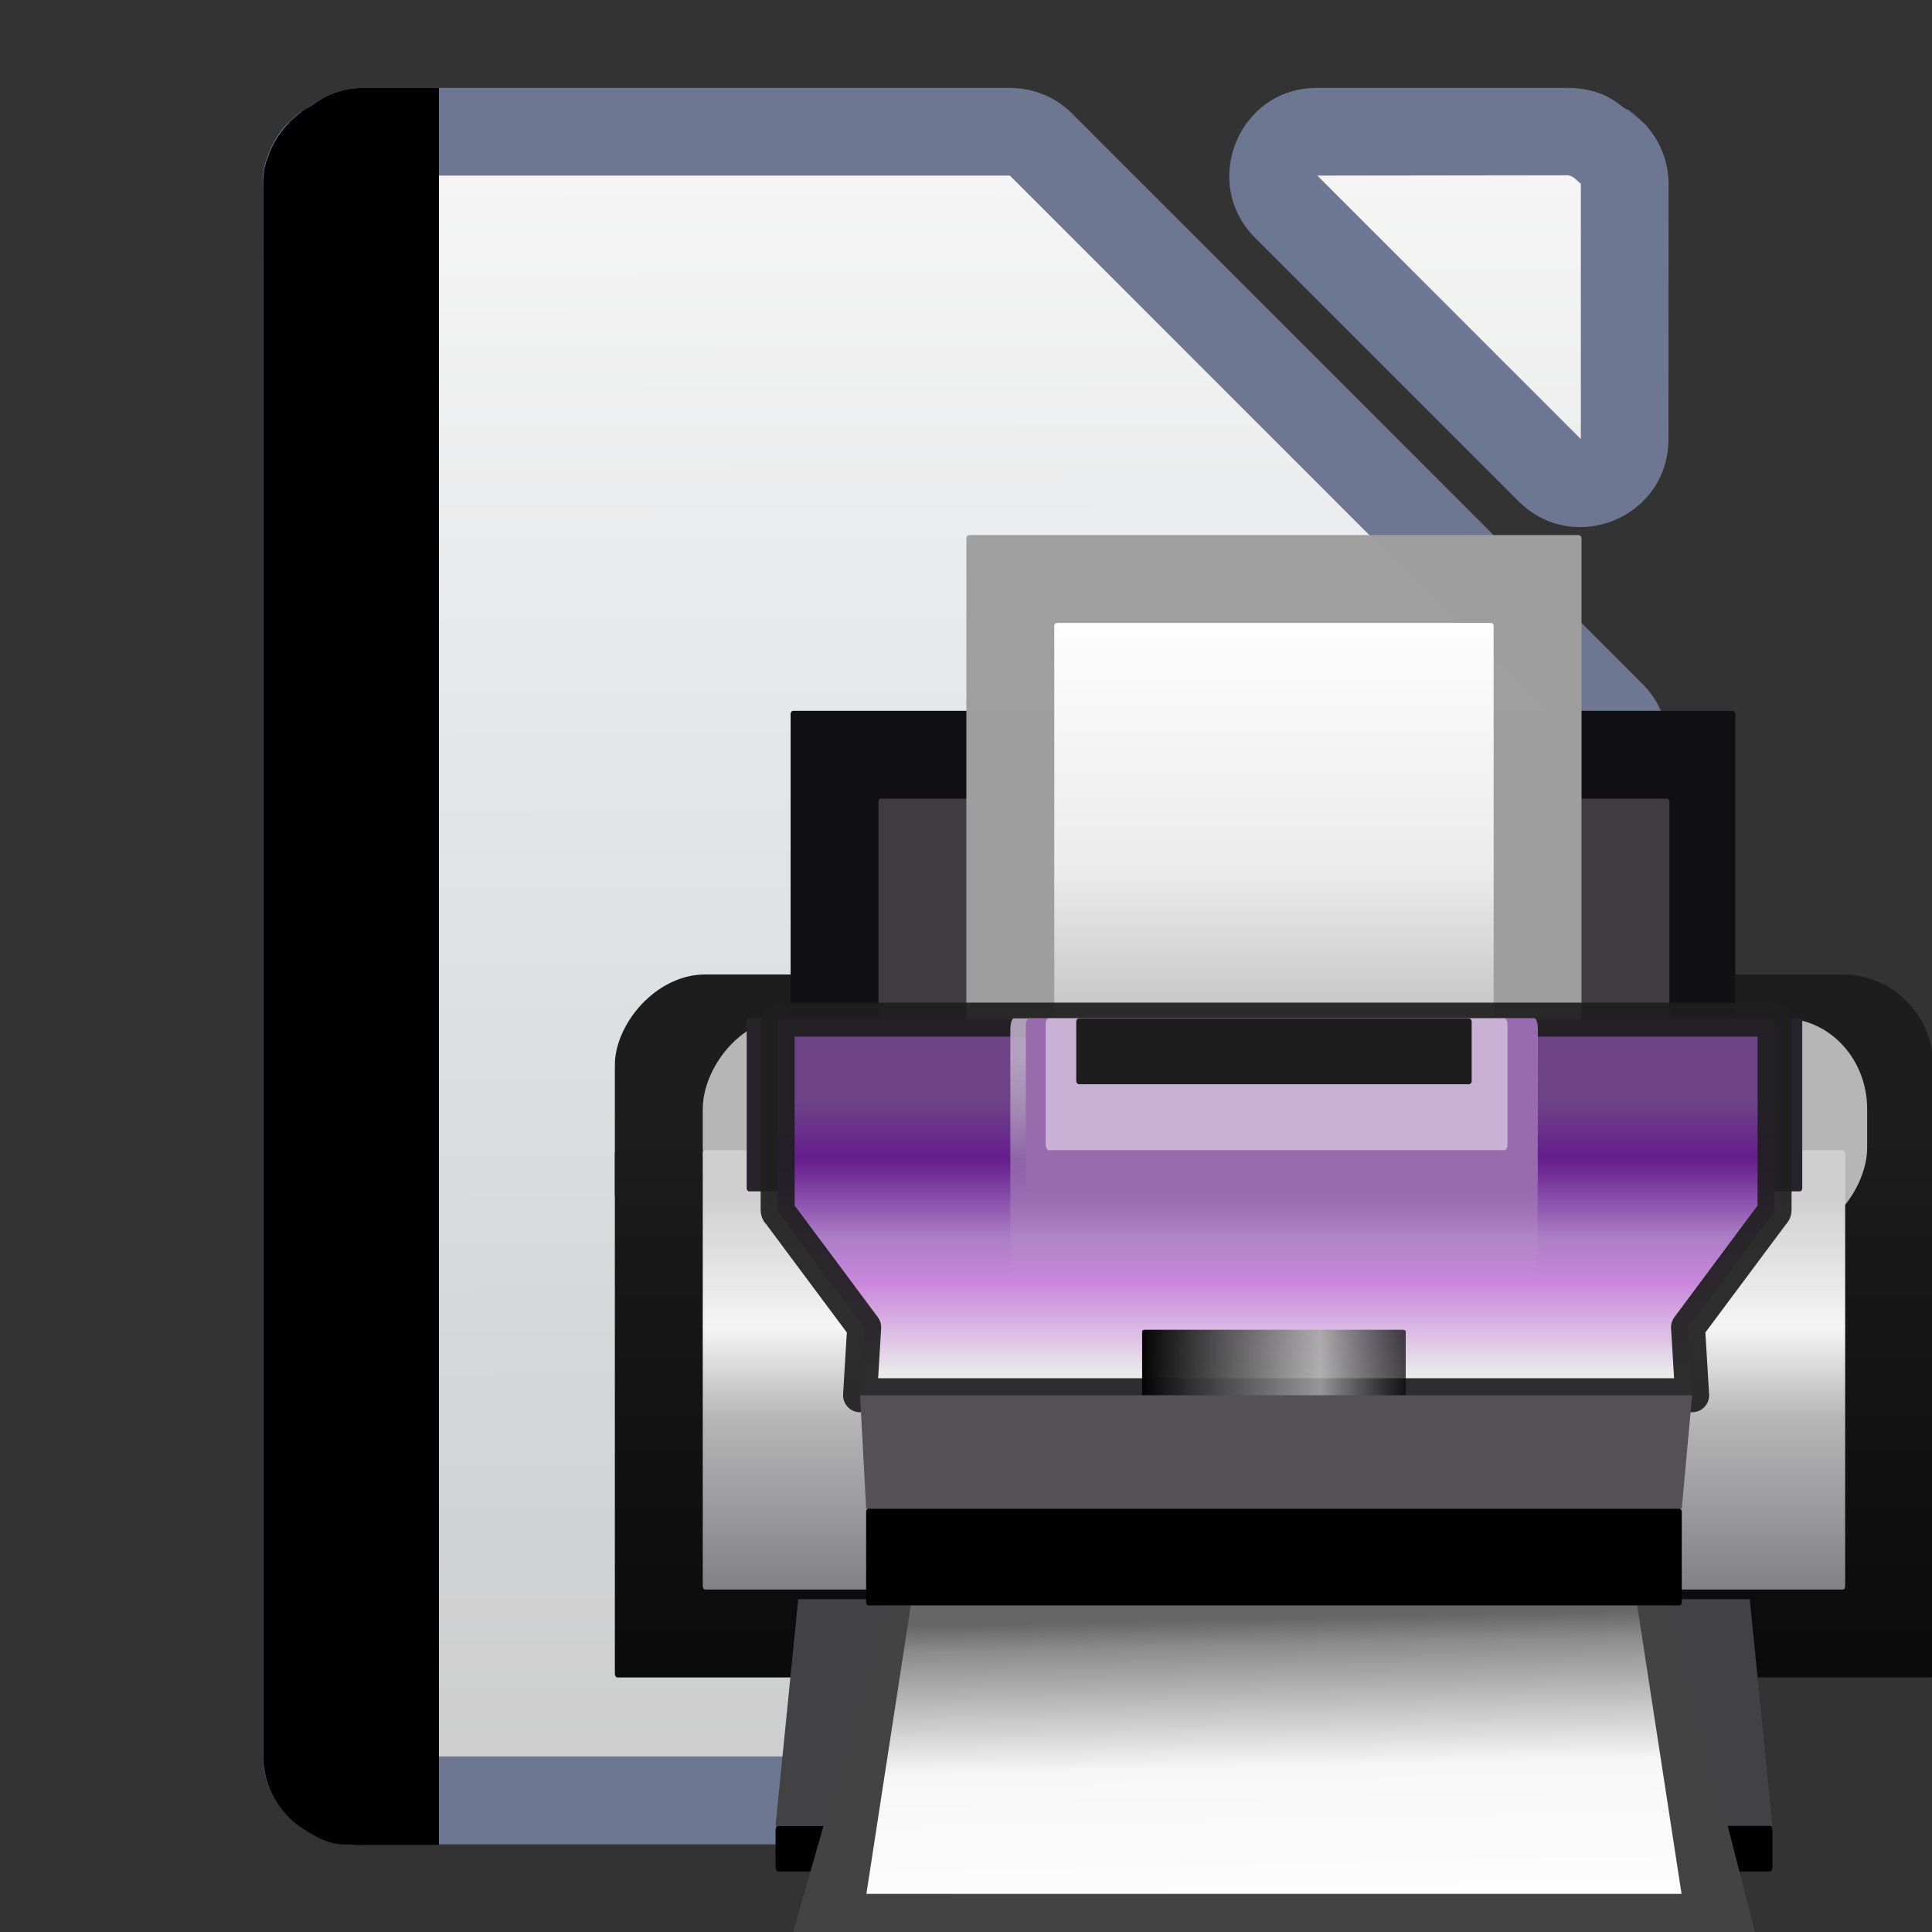 <?xml version="1.0" encoding="UTF-8" standalone="no"?>
<svg
   xmlns:dc="http://purl.org/dc/elements/1.1/"
   xmlns:cc="http://creativecommons.org/ns#"
   xmlns:rdf="http://www.w3.org/1999/02/22-rdf-syntax-ns#"
   xmlns:svg="http://www.w3.org/2000/svg"
   xmlns="http://www.w3.org/2000/svg"
   xmlns:sodipodi="http://sodipodi.sourceforge.net/DTD/sodipodi-0.dtd"
   xmlns:inkscape="http://www.inkscape.org/namespaces/inkscape"
   height="22"
   viewBox="0 0 5.821 5.821"
   width="22"
   version="1.1"
   id="svg15"
   sodipodi:docname="libreoffice-printeradmin.svg"
   inkscape:version="0.92.5 (2060ec1f9f, 2020-04-08)"
   inkscape:export-filename="/home/rizmut/Dokumen/Rizmut/Github/karasa-jaga-icon-theme/build/Karasa-Jaga/22x22/apps/libreoffice-printeradmin.png"
   inkscape:export-xdpi="96"
   inkscape:export-ydpi="96">
  <rect x="0" y="0" width="5.821" height="5.821" fill="#333333" stroke="none"/>
  <defs
     id="defs19">
    <linearGradient
       id="b"
       gradientUnits="userSpaceOnUse"
       x1="16.933"
       x2="16.933"
       y1="288.533"
       y2="275.833">
      <stop
         offset="0"
         stop-color="#0b0b0b"
         id="stop9" />
      <stop
         offset="1"
         stop-color="#1d1d1d"
         id="stop11" />
    </linearGradient>
    <linearGradient
       id="c"
       gradientTransform="matrix(0.265,0,0,0.294,0,261.605)"
       gradientUnits="userSpaceOnUse"
       x1="64"
       x2="64"
       y1="88"
       y2="56">
      <stop
         offset="0"
         stop-color="#7f7f81"
         id="stop14" />
      <stop
         offset=".45"
         stop-color="#b6b6b7"
         id="stop16" />
      <stop
         offset=".675"
         stop-color="#f5f5f5"
         id="stop18" />
      <stop
         offset="1"
         stop-color="#cfcfcf"
         id="stop20" />
    </linearGradient>
    <linearGradient
       id="d"
       gradientUnits="userSpaceOnUse"
       x1="17.992"
       x2="17.992"
       y1="264.192"
       y2="275.833">
      <stop
         offset="0"
         stop-color="#fff"
         id="stop23" />
      <stop
         offset=".545"
         stop-color="#ebebeb"
         id="stop25" />
      <stop
         offset=".909"
         stop-color="#bababa"
         id="stop27" />
      <stop
         offset="1"
         stop-color="#7e7e7f"
         id="stop29" />
    </linearGradient>
    <linearGradient
       id="e"
       gradientTransform="matrix(0.241,0,0,0.265,1.59,263.133)"
       gradientUnits="userSpaceOnUse"
       x1="64"
       x2="64"
       y1="48"
       y2="72">
      <stop
         offset="0"
         stop-color="#6e4388"
         id="stop32" />
      <stop
         offset=".211"
         stop-color="#651d8d"
         id="stop34" />
      <stop
         offset=".5"
         stop-color="#ac7ec6"
         id="stop36" />
      <stop
         offset=".667"
         stop-color="#ca87dc"
         id="stop38" />
      <stop
         offset="1"
         stop-color="#ebeaeb"
         id="stop40" />
    </linearGradient>
    <linearGradient
       id="f"
       gradientUnits="userSpaceOnUse"
       x1="17.992"
       x2="17.842"
       y1="294.883"
       y2="287.905">
      <stop
         offset="0"
         stop-color="#fefefe"
         id="stop43" />
      <stop
         offset=".5"
         stop-color="#f7f7f7"
         id="stop45" />
      <stop
         offset=".91"
         stop-color="#8c8c8c"
         id="stop47" />
      <stop
         offset="1"
         stop-color="#666"
         id="stop49" />
    </linearGradient>
    <linearGradient
       id="g"
       gradientTransform="matrix(0.265,0,0,0.166,0,269.865)"
       gradientUnits="userSpaceOnUse"
       x1="52"
       x2="76"
       y1="72"
       y2="72">
      <stop
         offset="0"
         id="stop52" />
      <stop
         offset=".667"
         stop-color="#a6a6a6"
         stop-opacity=".867"
         id="stop54" />
      <stop
         offset="1"
         stop-opacity=".737"
         id="stop56" />
    </linearGradient>
    <linearGradient
       id="h"
       gradientUnits="userSpaceOnUse"
       x1="17.001"
       x2="17.001"
       y1="274.775"
       y2="280.067">
      <stop
         offset="0"
         stop-color="#baaac4"
         id="stop59" />
      <stop
         offset="1"
         stop-color="#baaac4"
         stop-opacity="0"
         id="stop61" />
    </linearGradient>
  </defs>
  <sodipodi:namedview
     pagecolor="#ffffff"
     bordercolor="#666666"
     borderopacity="1"
     objecttolerance="10"
     gridtolerance="10"
     guidetolerance="10"
     inkscape:pageopacity="0"
     inkscape:pageshadow="2"
     inkscape:window-width="1920"
     inkscape:window-height="1003"
     id="namedview17"
     showgrid="true"
     inkscape:zoom="27.812867"
     inkscape:cx="3.842455"
     inkscape:cy="13.100268"
     inkscape:window-x="0"
     inkscape:window-y="0"
     inkscape:window-maximized="1"
     inkscape:current-layer="svg15">
    <inkscape:grid
       type="xygrid"
       id="grid831" />
  </sodipodi:namedview>
  <linearGradient
     id="a"
     gradientUnits="userSpaceOnUse"
     x1="16.97"
     x2="16.885"
     y1="29.596"
     y2="5.535"
     gradientTransform="matrix(0.203,0,0,0.203,0.008,-0.596)">
    <stop
       offset="0"
       stop-color="#cdcdcd"
       id="stop2" />
    <stop
       offset=".384"
       stop-color="#d9dbde"
       id="stop4" />
    <stop
       offset="1"
       stop-color="#f5f5f5"
       id="stop6" />
  </linearGradient>
  <path
     d="m 1.099,0.265 c -0.095,-10e-9 -0.141,0.038 -0.171,0.061 0.002,-0.001 0.009,-0.007 0.009,-0.007 -0.006,0.003 -0.012,0.006 -0.017,0.01 -0.001,0.001 -0.007,0.002 -0.009,0.003 -0.027,0.021 -0.063,0.044 0,0.002 -3.5763e-4,2.3978e-4 -0.001,0.001 -0.002,0.002 -0.014,0.01 -0.027,0.02 -0.039,0.033 -7.0714e-4,7.1323e-4 -8.636e-4,4.4704e-4 -0.002,0.001 -0.004,0.004 -0.007,0.008 -0.011,0.012 -3.6e-6,5.51e-6 -3.9624e-4,3.9421e-4 -3.9624e-4,3.9624e-4 -0.026,0.03 -0.045,0.066 -0.055,0.104 7.9858e-4,-0.003 8.3312e-4,-0.009 0.002,-0.012 0.005,-0.016 -0.002,0.004 -0.007,0.027 -0.003,0.016 -0.005,0.033 -0.005,0.05 v 0.004 c 8.83e-5,0.003 2.2039e-4,0.006 3.9624e-4,0.008 l -3.9556e-4,0.23 v 3.9624e-4 4.493 c 2e-7,0.089 0.045,0.172 0.119,0.221 h 3.9624e-4 c 0.085,0.057 0.121,0.046 0.144,0.048 0.023,0.002 0.035,0.001 0.042,0.001 h 3.134 0.326 0.162 c 0.007,0 0.019,3.861e-4 0.042,-0.001 0.023,-0.002 0.061,0.008 0.143,-0.047 2.643e-4,-1.351e-4 5.283e-4,-2.707e-4 7.921e-4,-4.067e-4 0.075,-0.049 0.12,-0.132 0.12,-0.221 l -10e-8,-3.038 C 5.027,2.179 4.999,2.111 4.95,2.062 L 3.23,0.342 C 3.18,0.292 3.113,0.265 3.043,0.265 l -1.191,-1.5e-7 z m 2.869,1.5e-7 C 3.733,0.264 3.615,0.55 3.782,0.717 L 4.575,1.51 c 0.167,0.167 0.452,0.049 0.452,-0.187 l 4.065e-4,-0.769 c -1.023e-4,-0.061 -0.022,-0.121 -0.061,-0.168 3.03e-5,2.503e-5 0.001,7.9451e-4 0.001,7.9451e-4 -6.1e-6,-7.41e-6 -0.002,-0.002 -0.002,-0.002 -4.75e-5,-6.263e-5 -3.454e-4,-7.1526e-4 -4.064e-4,-7.9451e-4 -0.004,-0.005 -0.008,-0.009 -0.013,-0.014 -7.721e-4,-7.9248e-4 -8.331e-4,-4.3282e-4 -0.002,-0.001 -0.012,-0.012 -0.026,-0.024 -0.04,-0.033 -6.3e-4,-4.1046e-4 -0.002,-0.002 -0.003,-0.003 0.07,0.047 0.03,0.021 0.002,-3.9624e-4 -0.001,-9.7536e-4 -0.007,-0.002 -0.008,-0.003 -0.003,-0.002 -0.007,-0.004 -0.01,-0.006 -5.9e-6,-3.25e-6 0.005,0.004 0.005,0.004 C 4.867,0.304 4.819,0.265 4.722,0.265 Z M 0.794,0.546 c -3.57e-6,7.9366e-4 -3.57e-6,0.002 0,0.002 h -3.9624e-4 c 0,-6.5837e-4 3.8405e-4,-0.002 3.9624e-4,-0.002 z"
     id="path9"
     inkscape:connector-curvature="0"
     style="fill:#6e7792;stroke-width:0.047"
     sodipodi:nodetypes="sccccccccccccccccccccccsccscccccccccscccccccccccccccccsccccc" />
  <path
     d="m 1.1,0.529 c -0.018,1e-8 -0.033,0.019 -0.039,0.024 -0.002,0.001 -0.002,0.001 -0.002,0.002 l -3.96e-4,0.239 V 5.287 c 4.125e-4,2.438e-4 1.932e-4,-4.5e-6 0.002,0.001 0.006,0.004 0.021,0.004 0.039,0.004 h 3.134 0.326 0.162 c 0.018,0 0.032,3.048e-4 0.039,-0.004 0.002,-0.001 0.002,-9.348e-4 0.002,-0.001 l -7.1e-6,-3.038 -1.72,-1.72 -1.191,-1.5e-7 z M 4.763,5.287 v 0.005 c 0,-0.005 0.001,-0.006 0,-0.005 z M 1.059,0.554 v -0.006 c 0,0.001 -2.459e-4,0.001 -3.963e-4,0.002 v 0.004 c 2.4e-5,1.443e-5 3.211e-4,-3.5763e-4 3.963e-4,-3.9624e-4 z M 3.969,0.529 4.763,1.323 4.763,0.554 c -3.454e-4,-1.9192e-4 6.89e-5,-2.1539e-4 -0.002,-0.002 -0.006,-0.004 -0.021,-0.024 -0.039,-0.024 z m 0.794,0.025 c 7.315e-4,4.0843e-4 0,-0.001 0,-0.006 z"
     id="path11"
     inkscape:connector-curvature="0"
     style="fill:url(#a);stroke-width:0.047"
     sodipodi:nodetypes="scccccsccscccccscccccccccccccscccc" />
  <path
     d="m 1.1,0.265 c -0.095,-2.39e-6 -0.141,0.038 -0.171,0.061 0.002,-0.001 0.009,-0.007 0.009,-0.007 -0.006,0.003 -0.012,0.006 -0.018,0.01 -0.001,0.001 -0.007,0.003 -0.008,0.004 -0.027,0.021 -0.063,0.044 0,0.002 -3.5719e-4,2.3979e-4 -0.001,0.001 -0.002,0.002 -0.014,0.01 -0.027,0.02 -0.039,0.033 -7.0644e-4,7.1438e-4 -8.2815e-4,8.0698e-4 -0.002,0.002 -0.004,0.004 -0.007,0.008 -0.011,0.012 v 5.1594e-4 c -0.026,0.03 -0.045,0.066 -0.055,0.104 7.9639e-4,-0.003 7.9639e-4,-0.009 0.002,-0.012 0.005,-0.016 -0.002,0.004 -0.007,0.027 -0.003,0.014 -0.004,0.028 -0.005,0.042 v 0.006 c 0,-6.5881e-4 5.0535e-4,-0.002 5.1594e-4,-0.003 -4.21e-6,8.6166e-4 -4.21e-6,0.002 0,0.003 h -5.1594e-4 v 0.014 4.732 c 0.003,0.086 0.047,0.165 0.119,0.212 h 5.1593e-4 c 0.085,0.057 0.121,0.046 0.144,0.048 0.023,0.002 0.035,0.001 0.042,0.001 l 0.224,5.6e-6 V 0.265 Z"
     id="path13"
     inkscape:connector-curvature="0"
     style="stroke-width:0.265"
     sodipodi:nodetypes="scccccccccccccccccccccccsccs" />
  <g
     transform="matrix(0.129,0,0,0.129,1.654,-32.266)"
     id="g114">
    <rect
       height="1.068"
       rx="0.055"
       ry="0.108"
       width="23.283"
       x="5.292"
       y="292.767"
       id="rect70" />
    <rect
       style="fill:#1d1d1d"
       height="7.184"
       rx="2.117"
       transform="scale(1,-1)"
       width="30.787"
       x="1.539"
       y="-280.067"
       id="rect72" />
    <rect
       style="fill:url(#b)"
       height="12.315"
       rx="0.059"
       ry="0.081"
       width="30.787"
       x="1.539"
       y="276.988"
       id="rect74" />
    <rect
       style="fill:#b6b6b6"
       height="5.131"
       rx="1.965"
       ry="2.117"
       transform="scale(1,-1)"
       width="27.196"
       x="3.592"
       y="-279.041"
       id="rect76" />
    <rect
       style="fill:url(#c)"
       height="10.262"
       rx="0.055"
       ry="0.073"
       width="26.682"
       x="3.592"
       y="276.988"
       id="rect78" />
    <rect
       style="fill:#111012"
       height="8.723"
       rx="0.055"
       ry="0.079"
       width="22.064"
       x="5.644"
       y="266.726"
       id="rect80" />
    <rect
       style="fill:#3e3c41"
       height="6.972"
       rx="0.049"
       ry="0.066"
       width="18.472"
       x="7.697"
       y="268.778"
       id="rect82" />
    <rect
       style="fill:#28232c"
       height="4.041"
       rx="0.055"
       ry="0.073"
       width="24.654"
       x="4.618"
       y="273.909"
       id="rect84" />
    <rect
       style="fill:#9f9f9f;fill-opacity:0.996"
       height="14.367"
       rx="0.064"
       ry="0.078"
       width="14.367"
       x="9.749"
       y="262.621"
       id="rect86" />
    <rect
       style="fill:url(#d)"
       height="10.262"
       rx="0.055"
       ry="0.066"
       width="10.262"
       x="11.802"
       y="264.673"
       id="rect88" />
    <path
       inkscape:connector-curvature="0"
       d="M 5.392,273.938 H 28.575 c 0.028,0 0.05,0.041 0.05,0.092 v 4.357 c 0,0.051 -0.033,0.07 -0.05,0.092 l -1.971,2.646 0.096,1.587 H 7.266 l 0.096,-1.587 -1.971,-2.646 c -0.018,-0.024 -0.05,-0.041 -0.05,-0.092 v -4.357 c 0,-0.051 0.022,-0.092 0.05,-0.092 z"
       style="fill:url(#e);stroke:#1f1f1f;stroke-width:0.794;stroke-linecap:square;stroke-linejoin:round;stroke-opacity:0.925"
       id="path90" />
    <g
       style="fill-rule:evenodd"
       id="g98">
      <path
         style="fill:#424245"
         inkscape:connector-curvature="0"
         d="m 5.821,287.475 -0.529,5.292 H 28.575 l -0.529,-5.292 z"
         id="path92" />
      <path
         style="fill:#434343"
         inkscape:connector-curvature="0"
         d="m 7.921,287.48 -2.277,7.981 H 28.222 l -2.049,-7.981 z"
         id="path94" />
      <path
         style="fill:url(#f)"
         inkscape:connector-curvature="0"
         d="m 8.472,287.48 -1.058,6.878 H 26.453 l -1.058,-6.878 z"
         id="path96" />
    </g>
    <rect
       height="2.261"
       rx="0.055"
       ry="0.07"
       width="19.05"
       x="7.408"
       y="285.359"
       id="rect100" />
    <rect
       style="fill:url(#g)"
       height="1.964"
       rx="0.055"
       ry="0.041"
       width="6.157"
       x="13.854"
       y="281.182"
       id="rect102" />
    <rect
       style="opacity:0.92;fill:url(#h)"
       height="6.157"
       rx="0.082"
       ry="0.267"
       width="12.315"
       x="10.776"
       y="273.909"
       id="rect104" />
    <rect
       style="fill:#986aae"
       height="4"
       rx="0.074"
       ry="0.169"
       width="11.951"
       x="11.139"
       y="273.909"
       id="rect106" />
    <rect
       style="fill:#c9b1d5"
       height="3.079"
       rx="0.068"
       ry="0.139"
       width="10.788"
       x="11.6"
       y="273.909"
       id="rect108" />
    <rect
       style="fill:#1d1d1d"
       height="1.539"
       rx="0.068"
       ry="0.071"
       width="9.236"
       x="12.315"
       y="273.909"
       id="rect110" />
    <path
       style="fill:#545156;fill-rule:evenodd"
       inkscape:connector-curvature="0"
       d="m 7.408,285.358 -0.142,-2.646 H 26.7 l -0.242,2.646 z"
       id="path112" />
  </g>
</svg>
